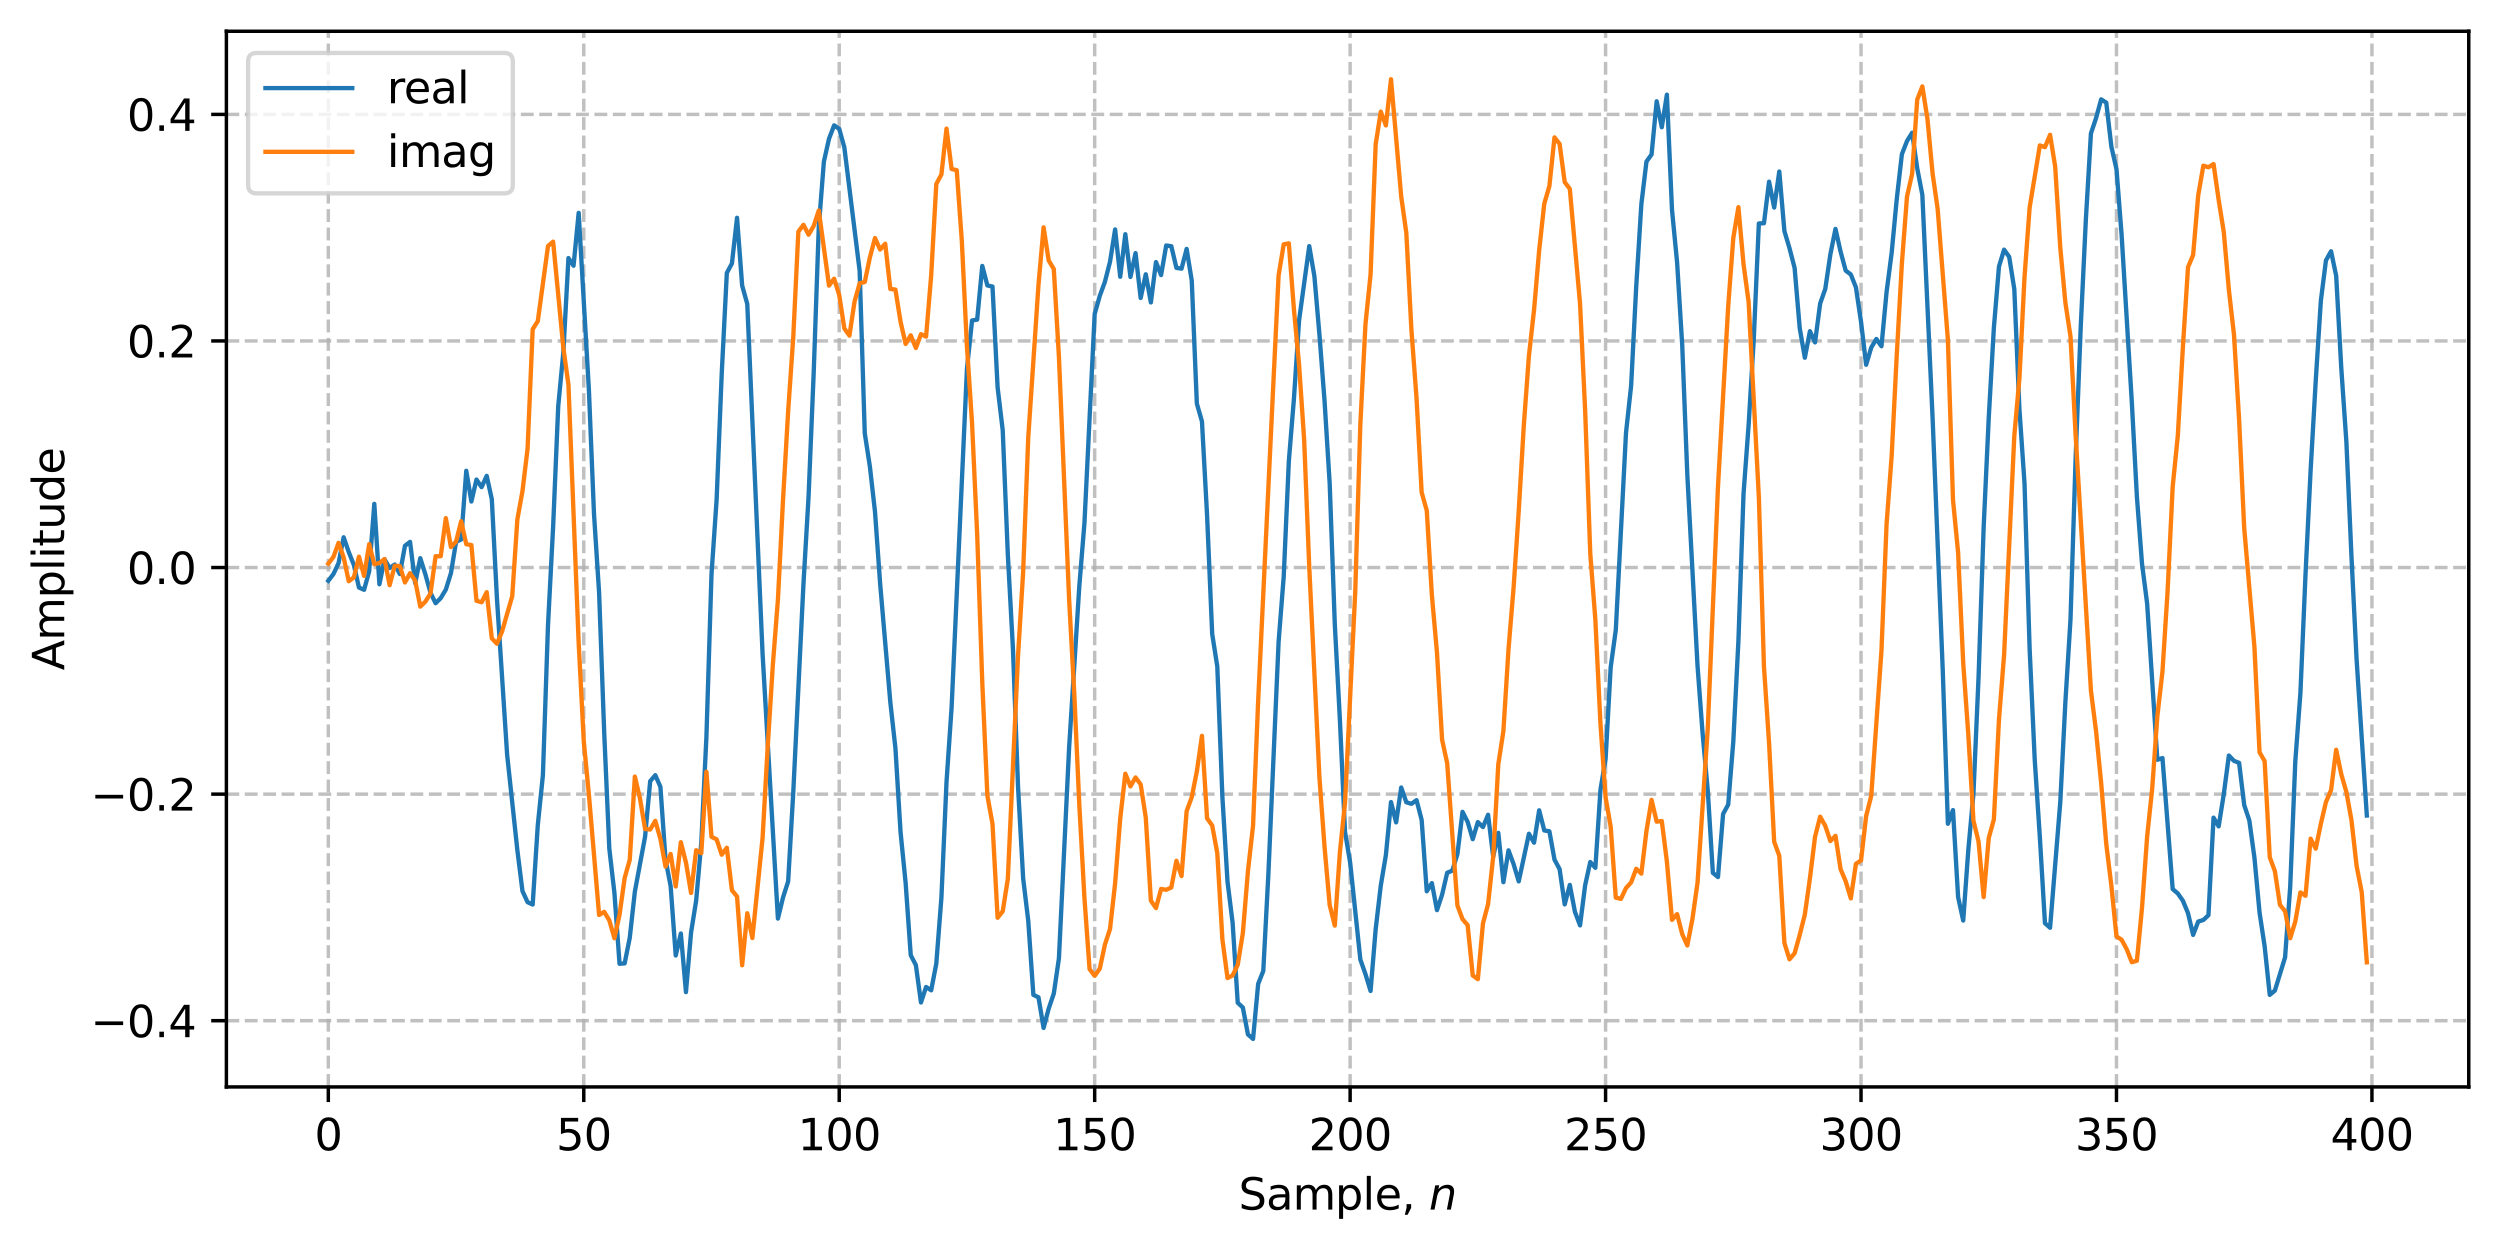 <?xml version="1.0" encoding="utf-8" standalone="no"?>
<!DOCTYPE svg PUBLIC "-//W3C//DTD SVG 1.1//EN"
  "http://www.w3.org/Graphics/SVG/1.1/DTD/svg11.dtd">
<svg xmlns:xlink="http://www.w3.org/1999/xlink" width="576pt" height="288pt" viewBox="0 0 576 288" xmlns="http://www.w3.org/2000/svg" version="1.1">
 <defs>
  <style type="text/css">*{stroke-linejoin: round; stroke-linecap: butt}</style>
 </defs>
 <g id="figure_1">
  <g id="patch_1">
   <path d="M 0 288 
L 576 288 
L 576 0 
L 0 0 
z
" style="fill: #ffffff"/>
  </g>
  <g id="axes_1">
   <g id="patch_2">
    <path d="M 52.161 250.422 
L 568.8 250.422 
L 568.8 7.2 
L 52.161 7.2 
z
" style="fill: #ffffff"/>
   </g>
   <g id="matplotlib.axis_1">
    <g id="xtick_1">
     <g id="line2d_1">
      <path d="M 75.645 250.422 
L 75.645 7.2 
" clip-path="url(#pf89ac31745)" style="fill: none; stroke-dasharray: 2.96,1.28; stroke-dashoffset: 0; stroke: #b0b0b0; stroke-opacity: 0.8; stroke-width: 0.8"/>
     </g>
     <g id="line2d_2">
      <defs>
       <path id="me4e1d93494" d="M 0 0 
L 0 3.5 
" style="stroke: #000000; stroke-width: 0.8"/>
      </defs>
      <g>
       <use xlink:href="#me4e1d93494" x="75.645" y="250.422" style="stroke: #000000; stroke-width: 0.8"/>
      </g>
     </g>
     <g id="text_1">
      <!-- 0 -->
      <g transform="translate(72.463 265.02) scale(0.1 -0.1)">
       <defs>
        <path id="DejaVuSans-30" d="M 2034 4250 
Q 1547 4250 1301 3770 
Q 1056 3291 1056 2328 
Q 1056 1369 1301 889 
Q 1547 409 2034 409 
Q 2525 409 2770 889 
Q 3016 1369 3016 2328 
Q 3016 3291 2770 3770 
Q 2525 4250 2034 4250 
z
M 2034 4750 
Q 2819 4750 3233 4129 
Q 3647 3509 3647 2328 
Q 3647 1150 3233 529 
Q 2819 -91 2034 -91 
Q 1250 -91 836 529 
Q 422 1150 422 2328 
Q 422 3509 836 4129 
Q 1250 4750 2034 4750 
z
" transform="scale(0.016)"/>
       </defs>
       <use xlink:href="#DejaVuSans-30"/>
      </g>
     </g>
    </g>
    <g id="xtick_2">
     <g id="line2d_3">
      <path d="M 134.501 250.422 
L 134.501 7.2 
" clip-path="url(#pf89ac31745)" style="fill: none; stroke-dasharray: 2.96,1.28; stroke-dashoffset: 0; stroke: #b0b0b0; stroke-opacity: 0.8; stroke-width: 0.8"/>
     </g>
     <g id="line2d_4">
      <g>
       <use xlink:href="#me4e1d93494" x="134.501" y="250.422" style="stroke: #000000; stroke-width: 0.8"/>
      </g>
     </g>
     <g id="text_2">
      <!-- 50 -->
      <g transform="translate(128.138 265.02) scale(0.1 -0.1)">
       <defs>
        <path id="DejaVuSans-35" d="M 691 4666 
L 3169 4666 
L 3169 4134 
L 1269 4134 
L 1269 2991 
Q 1406 3038 1543 3061 
Q 1681 3084 1819 3084 
Q 2600 3084 3056 2656 
Q 3513 2228 3513 1497 
Q 3513 744 3044 326 
Q 2575 -91 1722 -91 
Q 1428 -91 1123 -41 
Q 819 9 494 109 
L 494 744 
Q 775 591 1075 516 
Q 1375 441 1709 441 
Q 2250 441 2565 725 
Q 2881 1009 2881 1497 
Q 2881 1984 2565 2268 
Q 2250 2553 1709 2553 
Q 1456 2553 1204 2497 
Q 953 2441 691 2322 
L 691 4666 
z
" transform="scale(0.016)"/>
       </defs>
       <use xlink:href="#DejaVuSans-35"/>
       <use xlink:href="#DejaVuSans-30" transform="translate(63.623 0)"/>
      </g>
     </g>
    </g>
    <g id="xtick_3">
     <g id="line2d_5">
      <path d="M 193.357 250.422 
L 193.357 7.2 
" clip-path="url(#pf89ac31745)" style="fill: none; stroke-dasharray: 2.96,1.28; stroke-dashoffset: 0; stroke: #b0b0b0; stroke-opacity: 0.8; stroke-width: 0.8"/>
     </g>
     <g id="line2d_6">
      <g>
       <use xlink:href="#me4e1d93494" x="193.357" y="250.422" style="stroke: #000000; stroke-width: 0.8"/>
      </g>
     </g>
     <g id="text_3">
      <!-- 100 -->
      <g transform="translate(183.813 265.02) scale(0.1 -0.1)">
       <defs>
        <path id="DejaVuSans-31" d="M 794 531 
L 1825 531 
L 1825 4091 
L 703 3866 
L 703 4441 
L 1819 4666 
L 2450 4666 
L 2450 531 
L 3481 531 
L 3481 0 
L 794 0 
L 794 531 
z
" transform="scale(0.016)"/>
       </defs>
       <use xlink:href="#DejaVuSans-31"/>
       <use xlink:href="#DejaVuSans-30" transform="translate(63.623 0)"/>
       <use xlink:href="#DejaVuSans-30" transform="translate(127.246 0)"/>
      </g>
     </g>
    </g>
    <g id="xtick_4">
     <g id="line2d_7">
      <path d="M 252.213 250.422 
L 252.213 7.2 
" clip-path="url(#pf89ac31745)" style="fill: none; stroke-dasharray: 2.96,1.28; stroke-dashoffset: 0; stroke: #b0b0b0; stroke-opacity: 0.8; stroke-width: 0.8"/>
     </g>
     <g id="line2d_8">
      <g>
       <use xlink:href="#me4e1d93494" x="252.213" y="250.422" style="stroke: #000000; stroke-width: 0.8"/>
      </g>
     </g>
     <g id="text_4">
      <!-- 150 -->
      <g transform="translate(242.669 265.02) scale(0.1 -0.1)">
       <use xlink:href="#DejaVuSans-31"/>
       <use xlink:href="#DejaVuSans-35" transform="translate(63.623 0)"/>
       <use xlink:href="#DejaVuSans-30" transform="translate(127.246 0)"/>
      </g>
     </g>
    </g>
    <g id="xtick_5">
     <g id="line2d_9">
      <path d="M 311.069 250.422 
L 311.069 7.2 
" clip-path="url(#pf89ac31745)" style="fill: none; stroke-dasharray: 2.96,1.28; stroke-dashoffset: 0; stroke: #b0b0b0; stroke-opacity: 0.8; stroke-width: 0.8"/>
     </g>
     <g id="line2d_10">
      <g>
       <use xlink:href="#me4e1d93494" x="311.069" y="250.422" style="stroke: #000000; stroke-width: 0.8"/>
      </g>
     </g>
     <g id="text_5">
      <!-- 200 -->
      <g transform="translate(301.525 265.02) scale(0.1 -0.1)">
       <defs>
        <path id="DejaVuSans-32" d="M 1228 531 
L 3431 531 
L 3431 0 
L 469 0 
L 469 531 
Q 828 903 1448 1529 
Q 2069 2156 2228 2338 
Q 2531 2678 2651 2914 
Q 2772 3150 2772 3378 
Q 2772 3750 2511 3984 
Q 2250 4219 1831 4219 
Q 1534 4219 1204 4116 
Q 875 4013 500 3803 
L 500 4441 
Q 881 4594 1212 4672 
Q 1544 4750 1819 4750 
Q 2544 4750 2975 4387 
Q 3406 4025 3406 3419 
Q 3406 3131 3298 2873 
Q 3191 2616 2906 2266 
Q 2828 2175 2409 1742 
Q 1991 1309 1228 531 
z
" transform="scale(0.016)"/>
       </defs>
       <use xlink:href="#DejaVuSans-32"/>
       <use xlink:href="#DejaVuSans-30" transform="translate(63.623 0)"/>
       <use xlink:href="#DejaVuSans-30" transform="translate(127.246 0)"/>
      </g>
     </g>
    </g>
    <g id="xtick_6">
     <g id="line2d_11">
      <path d="M 369.925 250.422 
L 369.925 7.2 
" clip-path="url(#pf89ac31745)" style="fill: none; stroke-dasharray: 2.96,1.28; stroke-dashoffset: 0; stroke: #b0b0b0; stroke-opacity: 0.8; stroke-width: 0.8"/>
     </g>
     <g id="line2d_12">
      <g>
       <use xlink:href="#me4e1d93494" x="369.925" y="250.422" style="stroke: #000000; stroke-width: 0.8"/>
      </g>
     </g>
     <g id="text_6">
      <!-- 250 -->
      <g transform="translate(360.381 265.02) scale(0.1 -0.1)">
       <use xlink:href="#DejaVuSans-32"/>
       <use xlink:href="#DejaVuSans-35" transform="translate(63.623 0)"/>
       <use xlink:href="#DejaVuSans-30" transform="translate(127.246 0)"/>
      </g>
     </g>
    </g>
    <g id="xtick_7">
     <g id="line2d_13">
      <path d="M 428.781 250.422 
L 428.781 7.2 
" clip-path="url(#pf89ac31745)" style="fill: none; stroke-dasharray: 2.96,1.28; stroke-dashoffset: 0; stroke: #b0b0b0; stroke-opacity: 0.8; stroke-width: 0.8"/>
     </g>
     <g id="line2d_14">
      <g>
       <use xlink:href="#me4e1d93494" x="428.781" y="250.422" style="stroke: #000000; stroke-width: 0.8"/>
      </g>
     </g>
     <g id="text_7">
      <!-- 300 -->
      <g transform="translate(419.238 265.02) scale(0.1 -0.1)">
       <defs>
        <path id="DejaVuSans-33" d="M 2597 2516 
Q 3050 2419 3304 2112 
Q 3559 1806 3559 1356 
Q 3559 666 3084 287 
Q 2609 -91 1734 -91 
Q 1441 -91 1130 -33 
Q 819 25 488 141 
L 488 750 
Q 750 597 1062 519 
Q 1375 441 1716 441 
Q 2309 441 2620 675 
Q 2931 909 2931 1356 
Q 2931 1769 2642 2001 
Q 2353 2234 1838 2234 
L 1294 2234 
L 1294 2753 
L 1863 2753 
Q 2328 2753 2575 2939 
Q 2822 3125 2822 3475 
Q 2822 3834 2567 4026 
Q 2313 4219 1838 4219 
Q 1578 4219 1281 4162 
Q 984 4106 628 3988 
L 628 4550 
Q 988 4650 1302 4700 
Q 1616 4750 1894 4750 
Q 2613 4750 3031 4423 
Q 3450 4097 3450 3541 
Q 3450 3153 3228 2886 
Q 3006 2619 2597 2516 
z
" transform="scale(0.016)"/>
       </defs>
       <use xlink:href="#DejaVuSans-33"/>
       <use xlink:href="#DejaVuSans-30" transform="translate(63.623 0)"/>
       <use xlink:href="#DejaVuSans-30" transform="translate(127.246 0)"/>
      </g>
     </g>
    </g>
    <g id="xtick_8">
     <g id="line2d_15">
      <path d="M 487.637 250.422 
L 487.637 7.2 
" clip-path="url(#pf89ac31745)" style="fill: none; stroke-dasharray: 2.96,1.28; stroke-dashoffset: 0; stroke: #b0b0b0; stroke-opacity: 0.8; stroke-width: 0.8"/>
     </g>
     <g id="line2d_16">
      <g>
       <use xlink:href="#me4e1d93494" x="487.637" y="250.422" style="stroke: #000000; stroke-width: 0.8"/>
      </g>
     </g>
     <g id="text_8">
      <!-- 350 -->
      <g transform="translate(478.094 265.02) scale(0.1 -0.1)">
       <use xlink:href="#DejaVuSans-33"/>
       <use xlink:href="#DejaVuSans-35" transform="translate(63.623 0)"/>
       <use xlink:href="#DejaVuSans-30" transform="translate(127.246 0)"/>
      </g>
     </g>
    </g>
    <g id="xtick_9">
     <g id="line2d_17">
      <path d="M 546.494 250.422 
L 546.494 7.2 
" clip-path="url(#pf89ac31745)" style="fill: none; stroke-dasharray: 2.96,1.28; stroke-dashoffset: 0; stroke: #b0b0b0; stroke-opacity: 0.8; stroke-width: 0.8"/>
     </g>
     <g id="line2d_18">
      <g>
       <use xlink:href="#me4e1d93494" x="546.494" y="250.422" style="stroke: #000000; stroke-width: 0.8"/>
      </g>
     </g>
     <g id="text_9">
      <!-- 400 -->
      <g transform="translate(536.95 265.02) scale(0.1 -0.1)">
       <defs>
        <path id="DejaVuSans-34" d="M 2419 4116 
L 825 1625 
L 2419 1625 
L 2419 4116 
z
M 2253 4666 
L 3047 4666 
L 3047 1625 
L 3713 1625 
L 3713 1100 
L 3047 1100 
L 3047 0 
L 2419 0 
L 2419 1100 
L 313 1100 
L 313 1709 
L 2253 4666 
z
" transform="scale(0.016)"/>
       </defs>
       <use xlink:href="#DejaVuSans-34"/>
       <use xlink:href="#DejaVuSans-30" transform="translate(63.623 0)"/>
       <use xlink:href="#DejaVuSans-30" transform="translate(127.246 0)"/>
      </g>
     </g>
    </g>
    <g id="text_10">
     <!-- Sample, $n$ -->
     <g transform="translate(285.38 278.7) scale(0.1 -0.1)">
      <defs>
       <path id="DejaVuSans-53" d="M 3425 4513 
L 3425 3897 
Q 3066 4069 2747 4153 
Q 2428 4238 2131 4238 
Q 1616 4238 1336 4038 
Q 1056 3838 1056 3469 
Q 1056 3159 1242 3001 
Q 1428 2844 1947 2747 
L 2328 2669 
Q 3034 2534 3370 2195 
Q 3706 1856 3706 1288 
Q 3706 609 3251 259 
Q 2797 -91 1919 -91 
Q 1588 -91 1214 -16 
Q 841 59 441 206 
L 441 856 
Q 825 641 1194 531 
Q 1563 422 1919 422 
Q 2459 422 2753 634 
Q 3047 847 3047 1241 
Q 3047 1584 2836 1778 
Q 2625 1972 2144 2069 
L 1759 2144 
Q 1053 2284 737 2584 
Q 422 2884 422 3419 
Q 422 4038 858 4394 
Q 1294 4750 2059 4750 
Q 2388 4750 2728 4690 
Q 3069 4631 3425 4513 
z
" transform="scale(0.016)"/>
       <path id="DejaVuSans-61" d="M 2194 1759 
Q 1497 1759 1228 1600 
Q 959 1441 959 1056 
Q 959 750 1161 570 
Q 1363 391 1709 391 
Q 2188 391 2477 730 
Q 2766 1069 2766 1631 
L 2766 1759 
L 2194 1759 
z
M 3341 1997 
L 3341 0 
L 2766 0 
L 2766 531 
Q 2569 213 2275 61 
Q 1981 -91 1556 -91 
Q 1019 -91 701 211 
Q 384 513 384 1019 
Q 384 1609 779 1909 
Q 1175 2209 1959 2209 
L 2766 2209 
L 2766 2266 
Q 2766 2663 2505 2880 
Q 2244 3097 1772 3097 
Q 1472 3097 1187 3025 
Q 903 2953 641 2809 
L 641 3341 
Q 956 3463 1253 3523 
Q 1550 3584 1831 3584 
Q 2591 3584 2966 3190 
Q 3341 2797 3341 1997 
z
" transform="scale(0.016)"/>
       <path id="DejaVuSans-6d" d="M 3328 2828 
Q 3544 3216 3844 3400 
Q 4144 3584 4550 3584 
Q 5097 3584 5394 3201 
Q 5691 2819 5691 2113 
L 5691 0 
L 5113 0 
L 5113 2094 
Q 5113 2597 4934 2840 
Q 4756 3084 4391 3084 
Q 3944 3084 3684 2787 
Q 3425 2491 3425 1978 
L 3425 0 
L 2847 0 
L 2847 2094 
Q 2847 2600 2669 2842 
Q 2491 3084 2119 3084 
Q 1678 3084 1418 2786 
Q 1159 2488 1159 1978 
L 1159 0 
L 581 0 
L 581 3500 
L 1159 3500 
L 1159 2956 
Q 1356 3278 1631 3431 
Q 1906 3584 2284 3584 
Q 2666 3584 2933 3390 
Q 3200 3197 3328 2828 
z
" transform="scale(0.016)"/>
       <path id="DejaVuSans-70" d="M 1159 525 
L 1159 -1331 
L 581 -1331 
L 581 3500 
L 1159 3500 
L 1159 2969 
Q 1341 3281 1617 3432 
Q 1894 3584 2278 3584 
Q 2916 3584 3314 3078 
Q 3713 2572 3713 1747 
Q 3713 922 3314 415 
Q 2916 -91 2278 -91 
Q 1894 -91 1617 61 
Q 1341 213 1159 525 
z
M 3116 1747 
Q 3116 2381 2855 2742 
Q 2594 3103 2138 3103 
Q 1681 3103 1420 2742 
Q 1159 2381 1159 1747 
Q 1159 1113 1420 752 
Q 1681 391 2138 391 
Q 2594 391 2855 752 
Q 3116 1113 3116 1747 
z
" transform="scale(0.016)"/>
       <path id="DejaVuSans-6c" d="M 603 4863 
L 1178 4863 
L 1178 0 
L 603 0 
L 603 4863 
z
" transform="scale(0.016)"/>
       <path id="DejaVuSans-65" d="M 3597 1894 
L 3597 1613 
L 953 1613 
Q 991 1019 1311 708 
Q 1631 397 2203 397 
Q 2534 397 2845 478 
Q 3156 559 3463 722 
L 3463 178 
Q 3153 47 2828 -22 
Q 2503 -91 2169 -91 
Q 1331 -91 842 396 
Q 353 884 353 1716 
Q 353 2575 817 3079 
Q 1281 3584 2069 3584 
Q 2775 3584 3186 3129 
Q 3597 2675 3597 1894 
z
M 3022 2063 
Q 3016 2534 2758 2815 
Q 2500 3097 2075 3097 
Q 1594 3097 1305 2825 
Q 1016 2553 972 2059 
L 3022 2063 
z
" transform="scale(0.016)"/>
       <path id="DejaVuSans-2c" d="M 750 794 
L 1409 794 
L 1409 256 
L 897 -744 
L 494 -744 
L 750 256 
L 750 794 
z
" transform="scale(0.016)"/>
       <path id="DejaVuSans-20" transform="scale(0.016)"/>
       <path id="DejaVuSans-Oblique-6e" d="M 3566 2113 
L 3156 0 
L 2578 0 
L 2988 2091 
Q 3016 2238 3031 2350 
Q 3047 2463 3047 2528 
Q 3047 2791 2881 2937 
Q 2716 3084 2419 3084 
Q 1956 3084 1622 2776 
Q 1288 2469 1184 1941 
L 800 0 
L 225 0 
L 903 3500 
L 1478 3500 
L 1363 2950 
Q 1603 3253 1940 3418 
Q 2278 3584 2650 3584 
Q 3113 3584 3367 3334 
Q 3622 3084 3622 2631 
Q 3622 2519 3608 2391 
Q 3594 2263 3566 2113 
z
" transform="scale(0.016)"/>
      </defs>
      <use xlink:href="#DejaVuSans-53" transform="translate(0 0.016)"/>
      <use xlink:href="#DejaVuSans-61" transform="translate(63.477 0.016)"/>
      <use xlink:href="#DejaVuSans-6d" transform="translate(124.756 0.016)"/>
      <use xlink:href="#DejaVuSans-70" transform="translate(222.168 0.016)"/>
      <use xlink:href="#DejaVuSans-6c" transform="translate(285.645 0.016)"/>
      <use xlink:href="#DejaVuSans-65" transform="translate(313.428 0.016)"/>
      <use xlink:href="#DejaVuSans-2c" transform="translate(374.951 0.016)"/>
      <use xlink:href="#DejaVuSans-20" transform="translate(406.738 0.016)"/>
      <use xlink:href="#DejaVuSans-Oblique-6e" transform="translate(438.525 0.016)"/>
     </g>
    </g>
   </g>
   <g id="matplotlib.axis_2">
    <g id="ytick_1">
     <g id="line2d_19">
      <path d="M 52.161 235.169 
L 568.8 235.169 
" clip-path="url(#pf89ac31745)" style="fill: none; stroke-dasharray: 2.96,1.28; stroke-dashoffset: 0; stroke: #b0b0b0; stroke-opacity: 0.8; stroke-width: 0.8"/>
     </g>
     <g id="line2d_20">
      <defs>
       <path id="mc545c52fc8" d="M 0 0 
L -3.5 0 
" style="stroke: #000000; stroke-width: 0.8"/>
      </defs>
      <g>
       <use xlink:href="#mc545c52fc8" x="52.161" y="235.169" style="stroke: #000000; stroke-width: 0.8"/>
      </g>
     </g>
     <g id="text_11">
      <!-- −0.4 -->
      <g transform="translate(20.878 238.968) scale(0.1 -0.1)">
       <defs>
        <path id="DejaVuSans-2212" d="M 678 2272 
L 4684 2272 
L 4684 1741 
L 678 1741 
L 678 2272 
z
" transform="scale(0.016)"/>
        <path id="DejaVuSans-2e" d="M 684 794 
L 1344 794 
L 1344 0 
L 684 0 
L 684 794 
z
" transform="scale(0.016)"/>
       </defs>
       <use xlink:href="#DejaVuSans-2212"/>
       <use xlink:href="#DejaVuSans-30" transform="translate(83.789 0)"/>
       <use xlink:href="#DejaVuSans-2e" transform="translate(147.412 0)"/>
       <use xlink:href="#DejaVuSans-34" transform="translate(179.199 0)"/>
      </g>
     </g>
    </g>
    <g id="ytick_2">
     <g id="line2d_21">
      <path d="M 52.161 182.964 
L 568.8 182.964 
" clip-path="url(#pf89ac31745)" style="fill: none; stroke-dasharray: 2.96,1.28; stroke-dashoffset: 0; stroke: #b0b0b0; stroke-opacity: 0.8; stroke-width: 0.8"/>
     </g>
     <g id="line2d_22">
      <g>
       <use xlink:href="#mc545c52fc8" x="52.161" y="182.964" style="stroke: #000000; stroke-width: 0.8"/>
      </g>
     </g>
     <g id="text_12">
      <!-- −0.2 -->
      <g transform="translate(20.878 186.763) scale(0.1 -0.1)">
       <use xlink:href="#DejaVuSans-2212"/>
       <use xlink:href="#DejaVuSans-30" transform="translate(83.789 0)"/>
       <use xlink:href="#DejaVuSans-2e" transform="translate(147.412 0)"/>
       <use xlink:href="#DejaVuSans-32" transform="translate(179.199 0)"/>
      </g>
     </g>
    </g>
    <g id="ytick_3">
     <g id="line2d_23">
      <path d="M 52.161 130.76 
L 568.8 130.76 
" clip-path="url(#pf89ac31745)" style="fill: none; stroke-dasharray: 2.96,1.28; stroke-dashoffset: 0; stroke: #b0b0b0; stroke-opacity: 0.8; stroke-width: 0.8"/>
     </g>
     <g id="line2d_24">
      <g>
       <use xlink:href="#mc545c52fc8" x="52.161" y="130.76" style="stroke: #000000; stroke-width: 0.8"/>
      </g>
     </g>
     <g id="text_13">
      <!-- 0.0 -->
      <g transform="translate(29.258 134.559) scale(0.1 -0.1)">
       <use xlink:href="#DejaVuSans-30"/>
       <use xlink:href="#DejaVuSans-2e" transform="translate(63.623 0)"/>
       <use xlink:href="#DejaVuSans-30" transform="translate(95.41 0)"/>
      </g>
     </g>
    </g>
    <g id="ytick_4">
     <g id="line2d_25">
      <path d="M 52.161 78.555 
L 568.8 78.555 
" clip-path="url(#pf89ac31745)" style="fill: none; stroke-dasharray: 2.96,1.28; stroke-dashoffset: 0; stroke: #b0b0b0; stroke-opacity: 0.8; stroke-width: 0.8"/>
     </g>
     <g id="line2d_26">
      <g>
       <use xlink:href="#mc545c52fc8" x="52.161" y="78.555" style="stroke: #000000; stroke-width: 0.8"/>
      </g>
     </g>
     <g id="text_14">
      <!-- 0.2 -->
      <g transform="translate(29.258 82.354) scale(0.1 -0.1)">
       <use xlink:href="#DejaVuSans-30"/>
       <use xlink:href="#DejaVuSans-2e" transform="translate(63.623 0)"/>
       <use xlink:href="#DejaVuSans-32" transform="translate(95.41 0)"/>
      </g>
     </g>
    </g>
    <g id="ytick_5">
     <g id="line2d_27">
      <path d="M 52.161 26.351 
L 568.8 26.351 
" clip-path="url(#pf89ac31745)" style="fill: none; stroke-dasharray: 2.96,1.28; stroke-dashoffset: 0; stroke: #b0b0b0; stroke-opacity: 0.8; stroke-width: 0.8"/>
     </g>
     <g id="line2d_28">
      <g>
       <use xlink:href="#mc545c52fc8" x="52.161" y="26.351" style="stroke: #000000; stroke-width: 0.8"/>
      </g>
     </g>
     <g id="text_15">
      <!-- 0.4 -->
      <g transform="translate(29.258 30.15) scale(0.1 -0.1)">
       <use xlink:href="#DejaVuSans-30"/>
       <use xlink:href="#DejaVuSans-2e" transform="translate(63.623 0)"/>
       <use xlink:href="#DejaVuSans-34" transform="translate(95.41 0)"/>
      </g>
     </g>
    </g>
    <g id="text_16">
     <!-- Amplitude -->
     <g transform="translate(14.798 154.434) rotate(-90) scale(0.1 -0.1)">
      <defs>
       <path id="DejaVuSans-41" d="M 2188 4044 
L 1331 1722 
L 3047 1722 
L 2188 4044 
z
M 1831 4666 
L 2547 4666 
L 4325 0 
L 3669 0 
L 3244 1197 
L 1141 1197 
L 716 0 
L 50 0 
L 1831 4666 
z
" transform="scale(0.016)"/>
       <path id="DejaVuSans-69" d="M 603 3500 
L 1178 3500 
L 1178 0 
L 603 0 
L 603 3500 
z
M 603 4863 
L 1178 4863 
L 1178 4134 
L 603 4134 
L 603 4863 
z
" transform="scale(0.016)"/>
       <path id="DejaVuSans-74" d="M 1172 4494 
L 1172 3500 
L 2356 3500 
L 2356 3053 
L 1172 3053 
L 1172 1153 
Q 1172 725 1289 603 
Q 1406 481 1766 481 
L 2356 481 
L 2356 0 
L 1766 0 
Q 1100 0 847 248 
Q 594 497 594 1153 
L 594 3053 
L 172 3053 
L 172 3500 
L 594 3500 
L 594 4494 
L 1172 4494 
z
" transform="scale(0.016)"/>
       <path id="DejaVuSans-75" d="M 544 1381 
L 544 3500 
L 1119 3500 
L 1119 1403 
Q 1119 906 1312 657 
Q 1506 409 1894 409 
Q 2359 409 2629 706 
Q 2900 1003 2900 1516 
L 2900 3500 
L 3475 3500 
L 3475 0 
L 2900 0 
L 2900 538 
Q 2691 219 2414 64 
Q 2138 -91 1772 -91 
Q 1169 -91 856 284 
Q 544 659 544 1381 
z
M 1991 3584 
L 1991 3584 
z
" transform="scale(0.016)"/>
       <path id="DejaVuSans-64" d="M 2906 2969 
L 2906 4863 
L 3481 4863 
L 3481 0 
L 2906 0 
L 2906 525 
Q 2725 213 2448 61 
Q 2172 -91 1784 -91 
Q 1150 -91 751 415 
Q 353 922 353 1747 
Q 353 2572 751 3078 
Q 1150 3584 1784 3584 
Q 2172 3584 2448 3432 
Q 2725 3281 2906 2969 
z
M 947 1747 
Q 947 1113 1208 752 
Q 1469 391 1925 391 
Q 2381 391 2643 752 
Q 2906 1113 2906 1747 
Q 2906 2381 2643 2742 
Q 2381 3103 1925 3103 
Q 1469 3103 1208 2742 
Q 947 2381 947 1747 
z
" transform="scale(0.016)"/>
      </defs>
      <use xlink:href="#DejaVuSans-41"/>
      <use xlink:href="#DejaVuSans-6d" transform="translate(68.408 0)"/>
      <use xlink:href="#DejaVuSans-70" transform="translate(165.82 0)"/>
      <use xlink:href="#DejaVuSans-6c" transform="translate(229.297 0)"/>
      <use xlink:href="#DejaVuSans-69" transform="translate(257.08 0)"/>
      <use xlink:href="#DejaVuSans-74" transform="translate(284.863 0)"/>
      <use xlink:href="#DejaVuSans-75" transform="translate(324.072 0)"/>
      <use xlink:href="#DejaVuSans-64" transform="translate(387.451 0)"/>
      <use xlink:href="#DejaVuSans-65" transform="translate(450.928 0)"/>
     </g>
    </g>
   </g>
   <g id="line2d_29">
    <path d="M 75.645 133.809 
L 76.822 132.263 
L 77.999 129.753 
L 79.176 123.795 
L 80.353 127.199 
L 81.53 130.168 
L 82.707 135.366 
L 83.884 135.893 
L 85.062 131.614 
L 86.239 116.088 
L 87.416 134.613 
L 88.593 128.853 
L 89.77 130.88 
L 90.947 130.064 
L 92.124 132.256 
L 93.301 125.75 
L 94.478 124.854 
L 95.656 134.355 
L 96.833 128.609 
L 98.01 132.336 
L 99.187 136.587 
L 100.364 138.981 
L 101.541 137.804 
L 102.718 135.844 
L 103.895 132.064 
L 105.073 124.85 
L 106.25 124.293 
L 107.427 108.47 
L 108.604 115.547 
L 109.781 110.491 
L 110.958 112.236 
L 112.135 109.646 
L 113.312 115.02 
L 114.49 137.811 
L 116.844 173.908 
L 119.198 195.884 
L 120.375 205.3 
L 121.552 207.86 
L 122.729 208.403 
L 123.907 190.094 
L 125.084 178.628 
L 126.261 143.99 
L 127.438 121.396 
L 128.615 93.586 
L 129.792 81.215 
L 130.969 59.459 
L 132.146 61.223 
L 133.324 49.05 
L 135.678 89.781 
L 136.855 118.364 
L 138.032 136.56 
L 139.209 168.841 
L 140.386 195.527 
L 141.563 205.74 
L 142.741 222.055 
L 143.918 221.958 
L 145.095 216.069 
L 146.272 205.417 
L 148.626 192.776 
L 149.803 179.985 
L 150.98 178.61 
L 152.157 181.28 
L 153.335 198.058 
L 154.512 204.148 
L 155.689 220.141 
L 156.866 215.083 
L 158.043 228.579 
L 159.22 214.862 
L 160.397 207.482 
L 161.574 194.187 
L 162.752 169.927 
L 163.929 132.329 
L 165.106 115.157 
L 166.283 86.128 
L 167.46 62.889 
L 168.637 60.7 
L 169.814 50.179 
L 170.991 65.799 
L 172.169 70.028 
L 175.7 150.693 
L 179.231 211.639 
L 180.408 206.782 
L 181.586 203.085 
L 182.763 182.663 
L 185.117 134.524 
L 186.294 114.393 
L 187.471 85.982 
L 188.648 52.259 
L 189.825 37.221 
L 191.003 31.974 
L 192.18 28.886 
L 193.357 29.695 
L 194.534 33.951 
L 198.065 62.429 
L 199.242 99.836 
L 200.42 107.499 
L 201.597 117.875 
L 202.774 134.362 
L 205.128 161.766 
L 206.305 172.382 
L 207.482 191.666 
L 208.659 203.458 
L 209.836 220.086 
L 211.014 222.354 
L 212.191 230.968 
L 213.368 227.41 
L 214.545 228.166 
L 215.722 222.016 
L 216.899 206.831 
L 218.076 180.173 
L 219.253 162.931 
L 222.785 85.007 
L 223.962 73.837 
L 225.139 73.64 
L 226.316 61.275 
L 227.493 65.768 
L 228.67 66.021 
L 229.848 89.257 
L 231.025 99.111 
L 232.202 127.752 
L 233.379 149.391 
L 234.556 181.321 
L 235.733 202.375 
L 236.91 212.159 
L 238.087 229.208 
L 239.265 229.78 
L 240.442 236.828 
L 241.619 232.375 
L 242.796 228.911 
L 243.973 220.821 
L 246.327 172.206 
L 248.682 134.929 
L 249.859 120.47 
L 252.213 72.345 
L 253.39 68.161 
L 254.567 64.94 
L 255.744 60.335 
L 256.921 52.87 
L 258.099 63.764 
L 259.276 53.963 
L 260.453 63.804 
L 261.63 58.325 
L 262.807 68.651 
L 263.984 63.196 
L 265.161 69.678 
L 266.338 60.387 
L 267.515 63.377 
L 268.693 56.563 
L 269.87 56.731 
L 271.047 61.717 
L 272.224 61.897 
L 273.401 57.351 
L 274.578 64.653 
L 275.755 92.986 
L 276.932 97.109 
L 278.11 118.736 
L 279.287 146.042 
L 280.464 153.565 
L 281.641 183.647 
L 282.818 203.133 
L 283.995 212.606 
L 285.172 231.031 
L 286.349 232.133 
L 287.527 238.336 
L 288.704 239.366 
L 289.881 226.684 
L 291.058 223.715 
L 292.235 201.337 
L 294.589 147.88 
L 295.766 132.868 
L 296.944 106.298 
L 298.121 91.885 
L 299.298 73.885 
L 301.652 56.708 
L 302.829 63.589 
L 304.006 77.199 
L 305.183 92.49 
L 306.361 111.441 
L 307.538 143.847 
L 308.715 165.903 
L 309.892 191.662 
L 311.069 198.71 
L 313.423 221.073 
L 314.6 224.431 
L 315.778 228.316 
L 316.955 214.073 
L 318.132 204.034 
L 319.309 196.999 
L 320.486 184.801 
L 321.663 189.474 
L 322.84 181.441 
L 324.017 184.841 
L 325.195 185.199 
L 326.372 184.358 
L 327.549 188.92 
L 328.726 205.349 
L 329.903 203.476 
L 331.08 209.69 
L 332.257 206.144 
L 333.434 201.078 
L 334.611 200.593 
L 335.789 196.778 
L 336.966 187.045 
L 338.143 189.365 
L 339.32 193.344 
L 340.497 189.411 
L 341.674 190.558 
L 342.851 187.723 
L 344.028 197.363 
L 345.206 191.889 
L 346.383 203.253 
L 347.56 195.92 
L 348.737 199.109 
L 349.914 203.069 
L 352.268 192.099 
L 353.445 194.15 
L 354.623 186.699 
L 355.8 191.338 
L 356.977 191.527 
L 358.154 198.056 
L 359.331 200.256 
L 360.508 208.368 
L 361.685 203.887 
L 362.862 210.075 
L 364.04 213.209 
L 365.217 203.963 
L 366.394 198.616 
L 367.571 199.941 
L 368.748 181.934 
L 369.925 174.892 
L 371.102 153.74 
L 372.279 145.139 
L 374.634 99.7 
L 375.811 88.883 
L 376.988 65.965 
L 378.165 47.091 
L 379.342 37.231 
L 380.519 35.594 
L 381.696 23.337 
L 382.874 29.319 
L 384.051 21.809 
L 385.228 48.356 
L 386.405 60.487 
L 387.582 79.484 
L 388.759 109.419 
L 391.113 153.466 
L 392.29 169.125 
L 393.468 182.16 
L 394.645 201.109 
L 395.822 202.067 
L 396.999 187.55 
L 398.176 185.384 
L 399.353 170.835 
L 400.53 147.68 
L 401.707 113.803 
L 402.885 97.871 
L 404.062 78.232 
L 405.239 51.489 
L 406.416 51.426 
L 407.593 41.858 
L 408.77 47.82 
L 409.947 39.517 
L 411.124 53.225 
L 412.302 57.196 
L 413.479 61.732 
L 414.656 75.617 
L 415.833 82.422 
L 417.01 76.308 
L 418.187 78.883 
L 419.364 69.917 
L 420.541 66.573 
L 421.719 58.595 
L 422.896 52.745 
L 424.073 57.994 
L 425.25 62.351 
L 426.427 63.241 
L 427.604 66.204 
L 428.781 74.131 
L 429.958 84.035 
L 431.136 80.077 
L 432.313 78.104 
L 433.49 79.773 
L 434.667 67.27 
L 435.844 58.205 
L 437.021 45.774 
L 438.198 35.516 
L 439.375 32.497 
L 440.553 30.588 
L 441.73 38.793 
L 442.907 44.884 
L 445.261 96.129 
L 447.615 154.579 
L 448.792 189.793 
L 449.969 186.65 
L 451.147 206.688 
L 452.324 212.097 
L 453.501 195.78 
L 454.678 182.929 
L 455.855 156.1 
L 457.032 121.504 
L 458.209 96.197 
L 459.386 75.543 
L 460.564 61.412 
L 461.741 57.524 
L 462.918 59.183 
L 464.095 66.624 
L 465.272 94.237 
L 466.449 111.4 
L 467.626 149.499 
L 468.803 175.084 
L 469.981 192.888 
L 471.158 212.706 
L 472.335 213.753 
L 474.689 184.803 
L 475.866 161.702 
L 477.043 142.71 
L 478.22 105.651 
L 479.398 75.351 
L 480.575 50.702 
L 481.752 30.736 
L 482.929 27.21 
L 484.106 22.896 
L 485.283 23.646 
L 486.46 33.79 
L 487.637 38.974 
L 488.815 54.065 
L 491.169 92.626 
L 492.346 114.517 
L 493.523 129.939 
L 494.7 139.055 
L 497.054 175.054 
L 498.232 174.657 
L 500.586 204.844 
L 501.763 205.845 
L 502.94 207.53 
L 504.117 210.39 
L 505.294 215.396 
L 506.471 212.321 
L 507.648 211.968 
L 508.826 210.86 
L 510.003 188.393 
L 511.18 190.393 
L 512.357 182.966 
L 513.534 174.074 
L 514.711 175.301 
L 515.888 175.765 
L 517.065 185.487 
L 518.243 189.027 
L 519.42 197.599 
L 520.597 210.221 
L 521.774 218.042 
L 522.951 229.215 
L 524.128 228.239 
L 526.482 220.575 
L 527.66 204.337 
L 528.837 175.4 
L 530.014 159.673 
L 531.191 132.302 
L 532.368 108.298 
L 533.545 87.74 
L 534.722 69.313 
L 535.899 59.999 
L 537.077 57.895 
L 538.254 63.547 
L 539.431 84.831 
L 540.608 101.847 
L 541.785 128.366 
L 542.962 151.984 
L 545.316 187.897 
L 545.316 187.897 
" clip-path="url(#pf89ac31745)" style="fill: none; stroke: #1f77b4; stroke-linecap: square"/>
   </g>
   <g id="line2d_30">
    <path d="M 75.645 129.857 
L 76.822 128.317 
L 77.999 125.076 
L 79.176 128.411 
L 80.353 133.913 
L 81.53 133.034 
L 82.707 128.257 
L 83.884 132.681 
L 85.062 125.369 
L 86.239 129.991 
L 87.416 129.712 
L 88.593 128.806 
L 89.77 134.825 
L 90.947 130.365 
L 92.124 130.44 
L 93.301 134.194 
L 94.478 132.065 
L 95.656 133.772 
L 96.833 139.765 
L 98.01 138.617 
L 99.187 136.72 
L 100.364 128.151 
L 101.541 128.152 
L 102.718 119.382 
L 103.895 126.04 
L 105.073 124.788 
L 106.25 120.081 
L 107.427 125.382 
L 108.604 125.582 
L 109.781 138.414 
L 110.958 138.759 
L 112.135 136.444 
L 113.312 147.078 
L 114.49 148.309 
L 115.667 145.509 
L 118.021 137.351 
L 119.198 119.705 
L 120.375 113.167 
L 121.552 103.405 
L 122.729 75.855 
L 123.907 73.997 
L 126.261 56.69 
L 127.438 55.677 
L 129.792 80.113 
L 130.969 88.632 
L 133.324 148.098 
L 134.501 170.809 
L 135.678 183.038 
L 138.032 210.803 
L 139.209 210.094 
L 140.386 212.054 
L 141.563 216.172 
L 142.741 210.753 
L 143.918 202.293 
L 145.095 198.116 
L 146.272 178.925 
L 147.449 183.959 
L 148.626 191.002 
L 149.803 191.116 
L 150.98 189.128 
L 152.157 193.282 
L 153.335 199.655 
L 154.512 196.753 
L 155.689 204.245 
L 156.866 194.051 
L 158.043 198.724 
L 159.22 205.74 
L 160.397 195.891 
L 161.574 196.571 
L 162.752 177.811 
L 163.929 192.809 
L 165.106 193.381 
L 166.283 196.919 
L 167.46 195.326 
L 168.637 205.118 
L 169.814 206.554 
L 170.991 222.4 
L 172.169 210.414 
L 173.346 216.123 
L 175.7 193.04 
L 176.877 172.036 
L 178.054 153.303 
L 179.231 138.18 
L 180.408 115.175 
L 181.586 94.814 
L 182.763 77.763 
L 183.94 53.374 
L 185.117 51.797 
L 186.294 54.081 
L 187.471 52.067 
L 188.648 48.499 
L 191.003 65.797 
L 192.18 64.218 
L 193.357 67.978 
L 194.534 75.674 
L 195.711 77.322 
L 196.888 69.485 
L 198.065 65.266 
L 199.242 64.97 
L 200.42 59.315 
L 201.597 54.856 
L 202.774 57.494 
L 203.951 56.167 
L 205.128 66.574 
L 206.305 66.723 
L 207.482 74.108 
L 208.659 79.248 
L 209.836 77.251 
L 211.014 80.18 
L 212.191 76.989 
L 213.368 77.557 
L 214.545 63.447 
L 215.722 42.405 
L 216.899 40.197 
L 218.076 29.639 
L 219.253 38.944 
L 220.431 39.212 
L 221.608 55.592 
L 222.785 79.838 
L 223.962 97.551 
L 225.139 123.026 
L 226.316 157.237 
L 227.493 183.335 
L 228.67 189.803 
L 229.848 211.453 
L 231.025 209.973 
L 232.202 202.547 
L 234.556 151.048 
L 235.733 131.764 
L 236.91 100.774 
L 239.265 65.63 
L 240.442 52.38 
L 241.619 60.012 
L 242.796 61.984 
L 243.973 82.155 
L 246.327 138.149 
L 247.504 159.684 
L 248.682 185.653 
L 249.859 206.956 
L 251.036 223.292 
L 252.213 224.828 
L 253.39 223.176 
L 254.567 217.652 
L 255.744 214.059 
L 256.921 203.523 
L 258.099 188.59 
L 259.276 178.259 
L 260.453 181.19 
L 261.63 179.124 
L 262.807 180.718 
L 263.984 188.362 
L 265.161 207.513 
L 266.338 209.218 
L 267.515 204.811 
L 268.693 205.009 
L 269.87 204.471 
L 271.047 198.334 
L 272.224 201.831 
L 273.401 186.888 
L 274.578 183.666 
L 275.755 177.732 
L 276.932 169.539 
L 278.11 188.557 
L 279.287 190.181 
L 280.464 196.562 
L 281.641 216.45 
L 282.818 225.346 
L 283.995 224.734 
L 285.172 222.304 
L 286.349 214.997 
L 287.527 200.718 
L 288.704 190.21 
L 289.881 161.47 
L 293.412 87.689 
L 294.589 63.467 
L 295.766 56.297 
L 296.944 56.067 
L 298.121 71.288 
L 299.298 83.948 
L 300.475 101.295 
L 301.652 130.697 
L 304.006 179.302 
L 305.183 195.23 
L 306.361 208.55 
L 307.538 213.255 
L 308.715 196.298 
L 309.892 184.98 
L 312.246 136.37 
L 313.423 97.723 
L 314.6 74.732 
L 315.778 63.235 
L 316.955 33.266 
L 318.132 25.721 
L 319.309 28.899 
L 320.486 18.256 
L 322.84 45.305 
L 324.017 53.673 
L 325.195 76.084 
L 326.372 91.786 
L 327.549 113.435 
L 328.726 117.634 
L 329.903 137.135 
L 331.08 150.364 
L 332.257 170.439 
L 333.434 175.849 
L 335.789 208.624 
L 336.966 211.778 
L 338.143 213.137 
L 339.32 224.737 
L 340.497 225.609 
L 341.674 212.754 
L 342.851 208.307 
L 344.028 197.445 
L 345.206 176.124 
L 346.383 168.428 
L 347.56 149.56 
L 348.737 135.305 
L 349.914 117.789 
L 351.091 97.954 
L 352.268 81.93 
L 353.445 71.414 
L 354.623 57.664 
L 355.8 46.934 
L 356.977 42.885 
L 358.154 31.658 
L 359.331 33.152 
L 360.508 41.964 
L 361.685 43.519 
L 364.04 69.966 
L 365.217 94.587 
L 366.394 127.473 
L 367.571 142.804 
L 368.748 166.83 
L 369.925 183.692 
L 371.102 190.491 
L 372.279 206.822 
L 373.457 207.1 
L 374.634 204.606 
L 375.811 203.305 
L 376.988 200.164 
L 378.165 201.285 
L 379.342 191.475 
L 380.519 184.292 
L 381.696 189.313 
L 382.874 189.167 
L 384.051 198.519 
L 385.228 211.932 
L 386.405 210.615 
L 387.582 215.214 
L 388.759 217.837 
L 389.936 211.719 
L 391.113 203.372 
L 393.468 167.818 
L 395.822 112.143 
L 398.176 70.55 
L 399.353 54.833 
L 400.53 47.733 
L 401.707 60.865 
L 402.885 69.587 
L 405.239 114.527 
L 406.416 153.579 
L 407.593 171.192 
L 408.77 193.946 
L 409.947 197.178 
L 411.124 217.263 
L 412.302 221.031 
L 413.479 219.629 
L 414.656 215.399 
L 415.833 210.719 
L 417.01 202.33 
L 418.187 192.789 
L 419.364 188.163 
L 420.541 190.277 
L 421.719 193.772 
L 422.896 192.584 
L 424.073 200.268 
L 425.25 203.055 
L 426.427 206.994 
L 427.604 199.03 
L 428.781 198.246 
L 429.958 188.021 
L 431.136 183.35 
L 433.49 149.881 
L 434.667 120.75 
L 435.844 104.969 
L 437.021 81.623 
L 438.198 60.596 
L 439.375 45.283 
L 440.553 40.059 
L 441.73 22.936 
L 442.907 19.905 
L 444.084 27.401 
L 445.261 39.931 
L 446.438 48.157 
L 448.792 78.276 
L 449.969 115.17 
L 451.147 127.3 
L 452.324 152.78 
L 453.501 169.271 
L 454.678 189.069 
L 455.855 193.907 
L 457.032 206.691 
L 458.209 193.065 
L 459.386 188.806 
L 460.564 165.801 
L 461.741 150.898 
L 464.095 100.416 
L 465.272 87.213 
L 466.449 63.779 
L 467.626 47.826 
L 469.981 33.503 
L 471.158 33.904 
L 472.335 31.066 
L 473.512 38.361 
L 474.689 57.059 
L 475.866 69.749 
L 477.043 77.535 
L 478.22 100.194 
L 480.575 139.486 
L 481.752 159.143 
L 482.929 168.462 
L 484.106 180.424 
L 485.283 194.45 
L 486.46 204.071 
L 487.637 215.751 
L 488.815 216.511 
L 489.992 218.695 
L 491.169 221.687 
L 492.346 221.349 
L 493.523 209.107 
L 494.7 192.757 
L 495.877 181.582 
L 497.054 164.997 
L 498.232 154.731 
L 499.409 136.279 
L 500.586 112.152 
L 501.763 100.451 
L 502.94 79.952 
L 504.117 61.579 
L 505.294 58.752 
L 506.471 44.992 
L 507.648 38.176 
L 508.826 38.541 
L 510.003 37.798 
L 511.18 46.07 
L 512.357 53.444 
L 513.534 66.792 
L 514.711 77.138 
L 515.888 96.696 
L 517.065 121.683 
L 519.42 149.06 
L 520.597 173.321 
L 521.774 175.371 
L 522.951 197.513 
L 524.128 200.699 
L 525.305 208.496 
L 526.482 209.919 
L 527.66 216.159 
L 528.837 212.326 
L 530.014 205.613 
L 531.191 206.378 
L 532.368 193.225 
L 533.545 195.532 
L 534.722 189.812 
L 535.899 184.794 
L 537.077 182.033 
L 538.254 172.747 
L 539.431 178.387 
L 540.608 182.49 
L 541.785 189.029 
L 542.962 199.527 
L 544.139 205.568 
L 545.316 221.714 
L 545.316 221.714 
" clip-path="url(#pf89ac31745)" style="fill: none; stroke: #ff7f0e; stroke-linecap: square"/>
   </g>
   <g id="patch_3">
    <path d="M 52.161 250.422 
L 52.161 7.2 
" style="fill: none; stroke: #000000; stroke-width: 0.8; stroke-linejoin: miter; stroke-linecap: square"/>
   </g>
   <g id="patch_4">
    <path d="M 568.8 250.422 
L 568.8 7.2 
" style="fill: none; stroke: #000000; stroke-width: 0.8; stroke-linejoin: miter; stroke-linecap: square"/>
   </g>
   <g id="patch_5">
    <path d="M 52.161 250.422 
L 568.8 250.422 
" style="fill: none; stroke: #000000; stroke-width: 0.8; stroke-linejoin: miter; stroke-linecap: square"/>
   </g>
   <g id="patch_6">
    <path d="M 52.161 7.2 
L 568.8 7.2 
" style="fill: none; stroke: #000000; stroke-width: 0.8; stroke-linejoin: miter; stroke-linecap: square"/>
   </g>
   <g id="legend_1">
    <g id="patch_7">
     <path d="M 59.161 44.556 
L 116.156 44.556 
Q 118.156 44.556 118.156 42.556 
L 118.156 14.2 
Q 118.156 12.2 116.156 12.2 
L 59.161 12.2 
Q 57.161 12.2 57.161 14.2 
L 57.161 42.556 
Q 57.161 44.556 59.161 44.556 
z
" style="fill: #ffffff; opacity: 0.8; stroke: #cccccc; stroke-linejoin: miter"/>
    </g>
    <g id="line2d_31">
     <path d="M 61.161 20.298 
L 71.161 20.298 
L 81.161 20.298 
" style="fill: none; stroke: #1f77b4; stroke-linecap: square"/>
    </g>
    <g id="text_17">
     <!-- real -->
     <g transform="translate(89.161 23.798) scale(0.1 -0.1)">
      <defs>
       <path id="DejaVuSans-72" d="M 2631 2963 
Q 2534 3019 2420 3045 
Q 2306 3072 2169 3072 
Q 1681 3072 1420 2755 
Q 1159 2438 1159 1844 
L 1159 0 
L 581 0 
L 581 3500 
L 1159 3500 
L 1159 2956 
Q 1341 3275 1631 3429 
Q 1922 3584 2338 3584 
Q 2397 3584 2469 3576 
Q 2541 3569 2628 3553 
L 2631 2963 
z
" transform="scale(0.016)"/>
      </defs>
      <use xlink:href="#DejaVuSans-72"/>
      <use xlink:href="#DejaVuSans-65" transform="translate(38.863 0)"/>
      <use xlink:href="#DejaVuSans-61" transform="translate(100.387 0)"/>
      <use xlink:href="#DejaVuSans-6c" transform="translate(161.666 0)"/>
     </g>
    </g>
    <g id="line2d_32">
     <path d="M 61.161 34.977 
L 71.161 34.977 
L 81.161 34.977 
" style="fill: none; stroke: #ff7f0e; stroke-linecap: square"/>
    </g>
    <g id="text_18">
     <!-- imag -->
     <g transform="translate(89.161 38.477) scale(0.1 -0.1)">
      <defs>
       <path id="DejaVuSans-67" d="M 2906 1791 
Q 2906 2416 2648 2759 
Q 2391 3103 1925 3103 
Q 1463 3103 1205 2759 
Q 947 2416 947 1791 
Q 947 1169 1205 825 
Q 1463 481 1925 481 
Q 2391 481 2648 825 
Q 2906 1169 2906 1791 
z
M 3481 434 
Q 3481 -459 3084 -895 
Q 2688 -1331 1869 -1331 
Q 1566 -1331 1297 -1286 
Q 1028 -1241 775 -1147 
L 775 -588 
Q 1028 -725 1275 -790 
Q 1522 -856 1778 -856 
Q 2344 -856 2625 -561 
Q 2906 -266 2906 331 
L 2906 616 
Q 2728 306 2450 153 
Q 2172 0 1784 0 
Q 1141 0 747 490 
Q 353 981 353 1791 
Q 353 2603 747 3093 
Q 1141 3584 1784 3584 
Q 2172 3584 2450 3431 
Q 2728 3278 2906 2969 
L 2906 3500 
L 3481 3500 
L 3481 434 
z
" transform="scale(0.016)"/>
      </defs>
      <use xlink:href="#DejaVuSans-69"/>
      <use xlink:href="#DejaVuSans-6d" transform="translate(27.783 0)"/>
      <use xlink:href="#DejaVuSans-61" transform="translate(125.195 0)"/>
      <use xlink:href="#DejaVuSans-67" transform="translate(186.475 0)"/>
     </g>
    </g>
   </g>
  </g>
 </g>
 <defs>
  <clipPath id="pf89ac31745">
   <rect x="52.161" y="7.2" width="516.639" height="243.222"/>
  </clipPath>
 </defs>
</svg>
